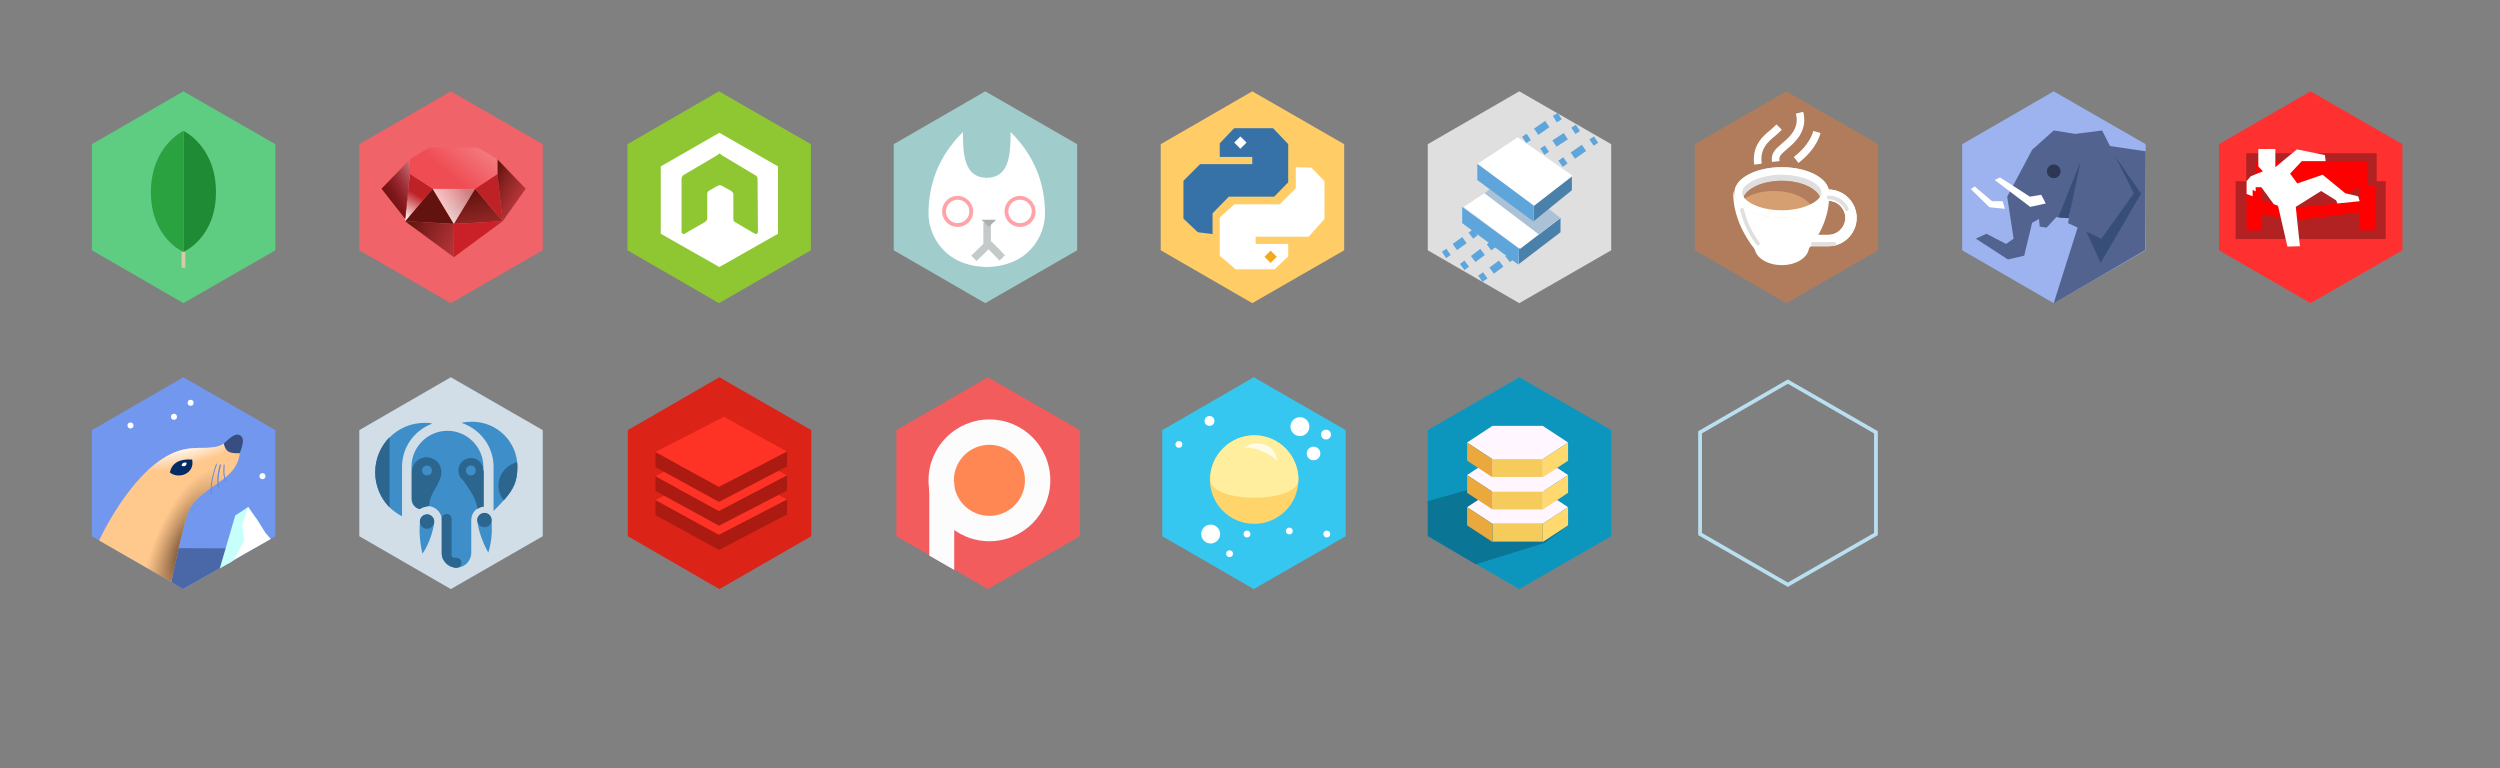 <?xml version="1.0" encoding="utf-8"?>
<!-- Generator: Adobe Illustrator 19.2.1, SVG Export Plug-In . SVG Version: 6.00 Build 0)  -->
<svg version="1.1" id="svgs" xmlns="http://www.w3.org/2000/svg" xmlns:xlink="http://www.w3.org/1999/xlink" x="0px" y="0px"
	 viewBox="0 0 661 203.1" style="enable-background:new 0 0 661 203.1;" xml:space="preserve">
<rect x="0" y="0" width="661" height="203.1" fill="#808080" stroke="none"/>
<style type="text/css">
	.st0{fill:#F06368;stroke:#F06368;stroke-width:2;stroke-miterlimit:10;}
	.st1{fill:#CA2128;}
	.st2{fill:url(#SVGID_1_);}
	.st3{fill:#BE2227;}
	.st4{fill:url(#SVGID_2_);}
	.st5{fill:#621310;}
	.st6{fill:url(#SVGID_3_);}
	.st7{fill:#D32034;}
	.st8{fill:url(#SVGID_4_);}
	.st9{fill:url(#SVGID_5_);}
	.st10{fill:url(#SVGID_6_);}
	.st11{fill:url(#SVGID_7_);}
	.st12{fill:#EF4C53;}
	.st13{opacity:0.61;fill:url(#SVGID_8_);enable-background:new    ;}
	.st14{fill:url(#SVGID_9_);}
	.st15{fill:url(#SVGID_10_);}
	.st16{fill:#8FC733;stroke:#8FC733;stroke-width:2;stroke-miterlimit:10;}
	.st17{fill:#FFFFFF;}
	.st18{fill:#8FC733;}
	.st19{fill:#A1CCCC;stroke:#A1CCCC;stroke-width:2;stroke-miterlimit:10;}
	.st20{fill:#FFA3A9;}
	.st21{fill:none;stroke:#C4C9C9;stroke-width:2;stroke-miterlimit:10;}
	.st22{fill:#ABB0B0;}
	.st23{fill:#FFCC66;stroke:#FFCC66;stroke-width:2;stroke-miterlimit:10;}
	.st24{fill:#3672A7;}
	.st25{fill:#F1AA1D;}
	.st26{fill:#DFDFDF;stroke:#DFDFDF;stroke-width:2;stroke-miterlimit:10;}
	.st27{fill:#4A81AB;}
	.st28{fill:#5EA5DB;}
	.st29{fill:#AAC1D6;}
	.st30{fill:none;stroke:#5EA5DB;stroke-width:2;stroke-miterlimit:10;}
	.st31{fill:none;stroke:#5EA5DB;stroke-width:2;stroke-miterlimit:10;stroke-dasharray:3.581,2.387;}
	.st32{fill:none;stroke:#5EA5DB;stroke-width:2;stroke-miterlimit:10;stroke-dasharray:3.119,2.079;}
	.st33{fill:none;stroke:#5EA5DB;stroke-width:2;stroke-miterlimit:10;stroke-dasharray:3.119,2.08;}
	.st34{fill:none;stroke:#5EA5DB;stroke-width:2;stroke-miterlimit:10;stroke-dasharray:3.12,2.08;}
	.st35{fill:#B07C5C;stroke:#B07C5C;stroke-width:2;stroke-miterlimit:10;}
	.st36{fill:#DFDFDF;}
	.st37{clip-path:url(#SVGID_12_);fill:#D69F72;}
	.st38{clip-path:url(#SVGID_14_);fill:#B37E5D;}
	.st39{fill:none;stroke:#FFFFFF;stroke-width:3;stroke-miterlimit:10;}
	.st40{fill:none;stroke:#DFDFDF;stroke-linecap:round;stroke-miterlimit:10;}
	.st41{fill:none;stroke:#FFFFFF;stroke-width:2;stroke-miterlimit:10;}
	.st42{fill:#9CB3F0;stroke:#9CB3F0;stroke-width:2;stroke-miterlimit:10;}
	.st43{fill:#52638F;}
	.st44{fill:#374E78;}
	.st45{fill:#2D3652;}
	.st46{fill:#FF3030;stroke:#FF3030;stroke-width:2;stroke-miterlimit:10;}
	.st47{fill:#B32222;}
	.st48{fill:#FF0000;}
	.st49{fill:#5ECC81;stroke:#5ECC81;stroke-width:2;stroke-miterlimit:10;}
	.st50{fill:#1F8B35;}
	.st51{fill:#2BA240;}
	.st52{fill:none;stroke:#D6CBA6;stroke-miterlimit:10;}
	.st53{fill:#7197EE;stroke:#7197EE;stroke-width:2;stroke-miterlimit:10;}
	.st54{fill:#4A67A8;}
	.st55{fill:#FFC88D;}
	.st56{fill:url(#path3352_1_);}
	.st57{fill:url(#path4028_1_);}
	.st58{fill:#002B64;}
	.st59{fill:#678AD9;}
	.st60{fill:#394E80;}
	.st61{fill:#C7FFFA;}
	.st62{fill:#D1DEE8;stroke:#D1DEE8;stroke-width:2;stroke-miterlimit:10;}
	.st63{fill:#3D8EC9;}
	.st64{fill:#2C668F;}
	.st65{fill:#DB2317;stroke:#DB2317;stroke-width:2;stroke-miterlimit:10;}
	.st66{fill:#AB1B12;}
	.st67{fill:#FF3226;}
	.st68{fill:#F25C5C;stroke:#F25C5C;stroke-width:2;stroke-miterlimit:10;}
	.st69{fill:#FCFCFC;}
	.st70{fill:#FF8754;}
	.st71{fill:#35C7F0;stroke:#35C7F0;stroke-width:2;stroke-miterlimit:10;}
	.st72{fill:#FFD56B;}
	.st73{fill:#FFEE9E;}
	.st74{fill:#FFFCE6;}
	.st75{fill:#0D96BD;stroke:#0D96BD;stroke-width:2;stroke-miterlimit:10;}
	.st76{fill:#0A7594;}
	.st77{fill:#FFF6FF;}
	.st78{fill:#FFD86E;}
	.st79{fill:#F5CC5B;}
	.st80{fill:#EBA83D;}
	.st81{fill:none;stroke:#B9DFF0;stroke-miterlimit:10;}
	.st82{fill:none;stroke:#218BB0;stroke-width:1.113;stroke-linecap:round;stroke-linejoin:round;}
	.st83{fill:#218BB0;}
	.st84{fill:none;stroke:#46B4DB;stroke-width:0.88;stroke-linecap:round;stroke-linejoin:round;}
	.st85{fill:#46B4DB;}
	.st86{fill:#005A7A;}
</style>
<g id="hex-ruby">
	<polygon id="_x3E_bg" class="st0" points="142.5,65.6 119.2,79 96,65.6 96,38.7 119.2,25.3 142.5,38.7 	"/>
	<path class="st1" d="M120,58.5"/>
	
		<linearGradient id="SVGID_1_" gradientUnits="userSpaceOnUse" x1="133.748" y1="-1025.705" x2="124.896" y2="-1068.697" gradientTransform="matrix(1 0 0 1 0 1120)">
		<stop  offset="0" style="stop-color:#EF4C53"/>
		<stop  offset="0.165" style="stop-color:#EB4A51"/>
		<stop  offset="0.336" style="stop-color:#DE454B"/>
		<stop  offset="0.51" style="stop-color:#CA3D41"/>
		<stop  offset="0.687" style="stop-color:#AC3133"/>
		<stop  offset="0.863" style="stop-color:#872221"/>
		<stop  offset="1" style="stop-color:#651410"/>
	</linearGradient>
	<polygon class="st2" points="132.9,58.5 125.6,49.9 120,59.2 	"/>
	<polygon class="st3" points="125.6,49.9 131.5,46 132.9,58.5 	"/>
	
		<linearGradient id="SVGID_2_" gradientUnits="userSpaceOnUse" x1="150.923" y1="-1059.66" x2="129.114" y2="-1071.355" gradientTransform="matrix(1 0 0 1 0 1120)">
		<stop  offset="0" style="stop-color:#EF4C53"/>
		<stop  offset="0.165" style="stop-color:#EB4A51"/>
		<stop  offset="0.336" style="stop-color:#DE454B"/>
		<stop  offset="0.51" style="stop-color:#CA3D41"/>
		<stop  offset="0.687" style="stop-color:#AC3133"/>
		<stop  offset="0.863" style="stop-color:#872221"/>
		<stop  offset="1" style="stop-color:#651410"/>
	</linearGradient>
	<polygon class="st4" points="132.9,58.5 139,49.9 131.5,42.1 131.5,46 	"/>
	<polygon class="st5" points="107.1,58.5 114.4,49.9 120,59.2 	"/>
	<polygon class="st3" points="114.4,49.9 108.4,46 107.1,58.5 	"/>
	<polygon class="st3" points="114.4,49.9 108.4,46 107.1,58.5 	"/>
	
		<linearGradient id="SVGID_3_" gradientUnits="userSpaceOnUse" x1="105.871" y1="-1062.661" x2="109.561" y2="-1068.927" gradientTransform="matrix(1 0 0 1 0 1120)">
		<stop  offset="0" style="stop-color:#FFFFFF"/>
		<stop  offset="1" style="stop-color:#FFFFFF;stop-opacity:0"/>
	</linearGradient>
	<polygon class="st6" points="114.4,49.9 108.4,46 107.1,58.5 	"/>
	<polygon class="st7" points="107.1,57.8 100.9,49.9 108.4,42.1 108.4,46 	"/>
	
		<linearGradient id="SVGID_4_" gradientUnits="userSpaceOnUse" x1="115.151" y1="-1074.367" x2="104.336" y2="-1068.058" gradientTransform="matrix(1 0 0 1 0 1120)">
		<stop  offset="0" style="stop-color:#FFFFFF"/>
		<stop  offset="1" style="stop-color:#FFFFFF;stop-opacity:0"/>
	</linearGradient>
	<polygon class="st8" points="107.1,57.8 100.9,49.9 108.4,42.1 108.4,46 	"/>
	
		<linearGradient id="SVGID_5_" gradientUnits="userSpaceOnUse" x1="100.879" y1="-1066.152" x2="118.305" y2="-1076.038" gradientTransform="matrix(1 0 0 1 0 1120)">
		<stop  offset="0" style="stop-color:#621310"/>
		<stop  offset="0.172" style="stop-color:#661312;stop-opacity:0.828"/>
		<stop  offset="0.351" style="stop-color:#731418;stop-opacity:0.649"/>
		<stop  offset="0.533" style="stop-color:#871621;stop-opacity:0.467"/>
		<stop  offset="0.717" style="stop-color:#A5182E;stop-opacity:0.283"/>
		<stop  offset="0.901" style="stop-color:#CA1A3F;stop-opacity:9.930000e-02"/>
		<stop  offset="1" style="stop-color:#E11C4A;stop-opacity:0"/>
	</linearGradient>
	<polygon class="st9" points="107.1,57.8 100.9,49.9 108.4,42.1 108.4,46 	"/>
	
		<linearGradient id="SVGID_6_" gradientUnits="userSpaceOnUse" x1="115.44" y1="-1070.303" x2="121.862" y2="-1066.069" gradientTransform="matrix(1 0 0 1 0 1120)">
		<stop  offset="0" style="stop-color:#EE3A3F"/>
		<stop  offset="1" style="stop-color:#AC2125"/>
	</linearGradient>
	<polygon class="st10" points="120,49.9 114.4,49.9 114.4,49.9 120,59.2 125.6,49.9 125.6,49.9 	"/>
	
		<linearGradient id="SVGID_7_" gradientUnits="userSpaceOnUse" x1="112.976" y1="-1061.15" x2="122.318" y2="-1070.66" gradientTransform="matrix(1 0 0 1 0 1120)">
		<stop  offset="0" style="stop-color:#FFFFFF"/>
		<stop  offset="1" style="stop-color:#FFFFFF;stop-opacity:0.42"/>
	</linearGradient>
	<polygon class="st11" points="120,49.9 114.4,49.9 114.4,49.9 120,59.2 125.6,49.9 125.6,49.9 	"/>
	<polygon class="st12" points="126.4,39 120,39 113.5,39 108.4,42.1 108.4,46 114.4,49.9 120,49.9 125.6,49.9 131.5,46 131.5,42.1 	
		"/>
	
		<linearGradient id="SVGID_8_" gradientUnits="userSpaceOnUse" x1="135.506" y1="-1094.588" x2="118.359" y2="-1074.044" gradientTransform="matrix(1 0 0 1 0 1120)">
		<stop  offset="0" style="stop-color:#FFFFFF"/>
		<stop  offset="1" style="stop-color:#FFFFFF;stop-opacity:0"/>
	</linearGradient>
	<polygon class="st13" points="126.4,39 120,39 113.5,39 108.4,42.1 108.4,46 114.4,49.9 120,49.9 125.6,49.9 131.5,46 131.5,42.1 	
		"/>
	<polygon class="st1" points="120,59.2 120,68 132.9,58.5 	"/>
	
		<linearGradient id="SVGID_9_" gradientUnits="userSpaceOnUse" x1="142.802" y1="-1044.173" x2="109.157" y2="-1062.214" gradientTransform="matrix(1 0 0 1 0 1120)">
		<stop  offset="0" style="stop-color:#EF4C53"/>
		<stop  offset="0.165" style="stop-color:#EB4A51"/>
		<stop  offset="0.336" style="stop-color:#DE454B"/>
		<stop  offset="0.51" style="stop-color:#CA3D41"/>
		<stop  offset="0.687" style="stop-color:#AC3133"/>
		<stop  offset="0.863" style="stop-color:#872221"/>
		<stop  offset="1" style="stop-color:#651410"/>
	</linearGradient>
	<polygon class="st14" points="120,59.2 120,59.2 107.1,58.5 120,68 120,68 	"/>
	
		<linearGradient id="SVGID_10_" gradientUnits="userSpaceOnUse" x1="108.4" y1="-1074" x2="108.4" y2="-1074" gradientTransform="matrix(1 0 0 1 0 1120)">
		<stop  offset="0" style="stop-color:#EF4C53"/>
		<stop  offset="0.165" style="stop-color:#EB4A51"/>
		<stop  offset="0.336" style="stop-color:#DE454B"/>
		<stop  offset="0.51" style="stop-color:#CA3D41"/>
		<stop  offset="0.687" style="stop-color:#AC3133"/>
		<stop  offset="0.863" style="stop-color:#872221"/>
		<stop  offset="1" style="stop-color:#651410"/>
	</linearGradient>
	<path class="st15" d="M108.4,46"/>
</g>
<g id="hex-node">
	<polygon id="_x3E_bg_2_" class="st16" points="213.4,65.6 190.1,79 166.9,65.6 166.9,38.7 190.1,25.3 213.4,38.7 	"/>
	<polygon class="st17" points="190.2,35.1 205.7,44 205.7,61.8 190.2,70.6 174.7,61.8 174.7,44 	"/>
	<path class="st18" d="M200.3,47.3c0-0.4-0.2-0.8-0.5-0.9l-9-5.4c-0.2-0.1-0.3-0.4-0.5-0.4h-0.1c-0.2,0-0.3,0.3-0.5,0.4l-9,5.3
		c-0.3,0.2-0.5,0.6-0.5,1v14c0,0.2,0.1,0.4,0.3,0.5s0.4,0.1,0.5,0l5.4-3.1c0.3-0.2,0.6-0.6,0.6-0.9v-6.5c0-0.4,0.2-0.8,0.5-0.9
		l2.3-1.3c0.2-0.1,0.3-0.1,0.5-0.1s0.4,0,0.5,0.1l2.4,1.3c0.3,0.2,0.7,0.6,0.7,0.9v6.5c0,0.4,0,0.7,0.4,0.9l5.3,3.1
		c0.2,0.1,0.3,0.1,0.5,0s0.3-0.3,0.3-0.5L200.3,47.3z"/>
</g>
<g id="hex-memcached">
	<polygon id="_x3E_bg_3_" class="st19" points="283.8,65.6 260.5,79 237.3,65.6 237.3,38.7 260.5,25.3 283.8,38.7 	"/>
	<path class="st17" d="M260.4,70.6c11.8,0,15.9-8.5,15.9-14.1c0-5.7-1.4-14-9.1-21.6c0,5.3-0.1,12.1-6.3,12.1"/>
	<path class="st17" d="M261.4,70.6c-11.8,0-15.9-8.5-15.9-14.1c0-5.7,1.4-14,9.1-21.6c0,5.3,0.1,12.1,6.3,12.1"/>
	<g>
		<circle class="st17" cx="269.7" cy="56" r="3.5"/>
	</g>
	<g>
		<path class="st20" d="M269.7,52.8c1.7,0,3.1,1.4,3.1,3.1c0,1.7-1.4,3.1-3.1,3.1s-3.1-1.4-3.1-3.1S267.9,52.8,269.7,52.8
			 M269.7,51.8c-2.3,0-4.1,1.8-4.1,4.1s1.8,4.1,4.1,4.1c2.3,0,4.1-1.8,4.1-4.1C273.8,53.7,271.9,51.8,269.7,51.8L269.7,51.8z"/>
	</g>
	<g>
		<polyline class="st21" points="261,58.9 261,64.9 257.5,68.3 		"/>
		<line class="st21" x1="265" y1="68.2" x2="261.4" y2="64.5"/>
	</g>
	<g>
		<circle class="st17" cx="253.2" cy="56" r="3.5"/>
	</g>
	<polygon class="st22" points="263.4,58.1 261.4,60 259.5,58.1 	"/>
	<g>
		<path class="st20" d="M253.2,52.8c1.7,0,3.1,1.4,3.1,3.1c0,1.7-1.4,3.1-3.1,3.1c-1.7,0-3.1-1.4-3.1-3.1
			C250.1,54.2,251.5,52.8,253.2,52.8 M253.2,51.8c-2.3,0-4.1,1.8-4.1,4.1s1.8,4.1,4.1,4.1s4.1-1.8,4.1-4.1
			C257.3,53.7,255.5,51.8,253.2,51.8L253.2,51.8z"/>
	</g>
</g>
<g id="hex-python">
	<polygon id="_x3E_bg_4_" class="st23" points="354.4,65.6 331.1,79 307.9,65.6 307.9,38.7 331.1,25.3 354.4,38.7 	"/>
	<polygon class="st24" points="331.1,41.5 322.5,41.5 322.5,37.9 326.3,33.9 336.6,33.9 340.6,38.1 340.6,48.2 336.9,52 324.9,52 
		320.6,56.4 320.6,61.9 316.7,61.4 312.9,57.8 312.9,47.8 317.3,43.4 331.1,43.4 	"/>
	
		<rect x="326.9" y="36.6" transform="matrix(0.707 -0.707 0.707 0.707 69.339 242.943)" class="st17" width="2.3" height="2.3"/>
	<polygon class="st17" points="332,64.5 340.6,64.5 340.6,67.8 337,71.2 326.7,71.2 322.5,67.6 322.5,57.5 326.4,54 338.4,54 
		342.6,49.8 342.6,44.2 346.7,44.3 350.2,47.9 350.2,57.9 346,62.6 332,62.6 	"/>
	
		<rect x="334.6" y="66.8" transform="matrix(0.708 -0.707 0.707 0.708 50.205 257.158)" class="st25" width="2.3" height="2.3"/>
</g>
<g id="hex-storage">
	<polygon id="_x3E_bg_5_" class="st26" points="425,65.6 401.7,79 378.5,65.6 378.5,38.7 401.7,25.3 425,38.7 	"/>
	<polygon class="st27" points="412.6,61.4 412.6,57.6 401.6,65.7 401.6,69.8 	"/>
	<polyline class="st28" points="401.6,65.7 386.6,54.7 386.6,59 401.5,70 	"/>
	<polygon class="st17" points="398.1,47.4 387,54.7 401.9,65.8 412.6,57.6 	"/>
	<polygon class="st29" points="392.5,51.1 406.9,62 412.6,57.6 398.1,46.5 	"/>
	<polygon class="st27" points="415.6,50.3 415.6,46.5 405.6,54.3 405.6,58.4 	"/>
	<polyline class="st28" points="405.5,54.3 390.6,43.3 390.6,47.6 405.5,58.6 	"/>
	<polygon class="st17" points="401.3,36.3 390.7,43.3 405.6,54.4 415.8,46.5 	"/>
	<g>
		<g>
			<line class="st30" x1="412.4" y1="30.7" x2="411.1" y2="31.5"/>
			<line class="st31" x1="409.1" y1="32.8" x2="405.2" y2="35.5"/>
			<line class="st30" x1="404.2" y1="36.2" x2="403" y2="37"/>
		</g>
	</g>
	<g>
		<g>
			<line class="st30" x1="417.2" y1="33.8" x2="416" y2="34.6"/>
			<line class="st31" x1="414" y1="36" x2="410" y2="38.6"/>
			<line class="st30" x1="409" y1="39.3" x2="407.8" y2="40.1"/>
		</g>
	</g>
	<g>
		<g>
			<line class="st30" x1="422" y1="36.9" x2="420.8" y2="37.7"/>
			<line class="st31" x1="418.8" y1="39.1" x2="414.9" y2="41.8"/>
			<line class="st30" x1="413.9" y1="42.4" x2="412.6" y2="43.3"/>
		</g>
	</g>
	<g>
		<g>
			<line class="st30" x1="390.1" y1="61.4" x2="388.9" y2="62.3"/>
			<line class="st32" x1="387.2" y1="63.5" x2="383.8" y2="65.9"/>
			<line class="st30" x1="383" y1="66.6" x2="381.8" y2="67.4"/>
		</g>
	</g>
	<g>
		<g>
			<line class="st30" x1="394.9" y1="64.5" x2="393.7" y2="65.4"/>
			<line class="st33" x1="392" y1="66.6" x2="388.7" y2="69.1"/>
			<line class="st30" x1="387.8" y1="69.7" x2="386.6" y2="70.6"/>
		</g>
	</g>
	<g>
		<g>
			<line class="st30" x1="399.8" y1="67.6" x2="398.6" y2="68.5"/>
			<line class="st34" x1="396.9" y1="69.7" x2="393.5" y2="72.2"/>
			<line class="st30" x1="392.7" y1="72.8" x2="391.4" y2="73.7"/>
		</g>
	</g>
</g>
<g id="hex-java">
	<polygon id="_x3E_bg_6_" class="st35" points="495.6,65.6 472.3,79 449.1,65.6 449.1,38.7 472.3,25.3 495.6,38.7 	"/>
	<ellipse class="st17" cx="471.1" cy="65.3" rx="7.2" ry="4.8"/>
	<ellipse class="st36" cx="471.1" cy="50.9" rx="12.5" ry="6.7"/>
	<g>
		<g>
			<g>
				<g>
					<defs>
						<ellipse id="SVGID_11_" cx="471.1" cy="53.4" rx="10.4" ry="5.6"/>
					</defs>
					<clipPath id="SVGID_12_">
						<use xlink:href="#SVGID_11_"  style="overflow:visible;"/>
					</clipPath>
					<ellipse class="st37" cx="471.1" cy="53.4" rx="10.4" ry="5.6"/>
				</g>
			</g>
		</g>
		<g>
			<g>
				<g>
					<defs>
						<ellipse id="SVGID_13_" cx="471.1" cy="53.4" rx="10.4" ry="5.6"/>
					</defs>
					<clipPath id="SVGID_14_">
						<use xlink:href="#SVGID_13_"  style="overflow:visible;"/>
					</clipPath>
					<path class="st38" d="M487.1,45.9h-26v6.7c1.9-1.3,4.7-2.1,8-2.1c4.5,0,8.2,1.6,9.7,3.8C478.8,54.2,486.5,53.5,487.1,45.9z"/>
				</g>
			</g>
		</g>
	</g>
	<path class="st17" d="M478.1,65.9c-0.9,1.9-3.6,2.4-6.9,2.4s-6.1-0.9-6.9-2.2h-0.2c-6.4-8-5.8-15-5.8-15l0.2-0.5
		c0,3.7,5.5,6.9,12.4,6.9s12.6-3,12.6-6.7v0.1C483.6,51,484.5,58.3,478.1,65.9L478.1,65.9L478.1,65.9z"/>
	<g>
		<path class="st17" d="M471.1,46.2c6,0,10.5,2.5,10.5,4.7s-4.5,4.7-10.5,4.7s-10.5-2.5-10.5-4.7S465.1,46.2,471.1,46.2 M471.1,44.2
			c-6.9,0-12.5,3-12.5,6.7s5.6,6.7,12.5,6.7s12.5-3,12.5-6.7S478,44.2,471.1,44.2L471.1,44.2z"/>
	</g>
	<path class="st39" d="M483.4,51.6c3.3,0,6,2.7,6,6s-2.7,6-6,6s-5.1,0-5.1,0"/>
	<path class="st39" d="M483.4,51.6c3.3,0,6,2.7,6,6s-2.7,6-6,6s-5.1,0-5.1,0"/>
	<path class="st40" d="M483.5,52.2c2.1,0,4,1.3,4.8,3.1"/>
	<line class="st40" x1="479.3" y1="64.5" x2="485" y2="64.5"/>
	<path class="st40" d="M464.8,64.4c-2.7-3.6-3.7-6.9-4.2-8.9"/>
	<path class="st41" d="M480.4,34.9c-1.1,3.8-4.1,6.3-5.5,7.4"/>
	<path class="st41" d="M464.8,43.4c-0.6-4.5,2-6.7,4.1-8.4c0.6-0.5,1.1-1,1.5-1.4"/>
	<path class="st41" d="M475.8,29.8c1.2,4.5-2.1,7.3-3.9,8.8c-2.1,1.8-2.6,2.4-2.4,4.1"/>
</g>
<g id="hex-php">
	<polygon id="_x3E_bg_7_" class="st42" points="566.3,65.6 543,79 519.8,65.6 519.8,38.7 543,25.3 566.3,38.7 	"/>
	<polyline class="st43" points="550.1,57.7 543,80.2 567.2,66.1 567.3,40 556.4,38.4 	"/>
	<polygon class="st44" points="559.3,41.4 566.1,51.2 555.4,69.5 551.5,61 	"/>
	<polygon class="st43" points="537.3,39.6 543,34.5 548.7,35.4 555.8,34.5 564.2,51.1 555.6,63.1 546.8,59 548.1,51.3 546.8,57.6 
		543.7,57.4 541.1,60.2 539.3,59.9 539.1,57.9 537.3,58.9 535.2,67.6 530.9,68.6 522.4,63.1 525.2,61.8 530.4,64.5 532.4,63.1 
		530.7,52 	"/>
	<polygon class="st17" points="539.7,51.5 540.9,53.8 536.8,54.7 527.4,47.6 528.8,46.9 536.7,52 	"/>
	<polygon class="st17" points="529.5,53.2 526.7,53.2 522.1,49.3 521.1,50 526,54.8 530.1,55.2 	"/>
	<circle class="st45" cx="543" cy="45.3" r="1.8"/>
	<polygon class="st44" points="550.1,42.7 547,57.7 544.2,57.5 	"/>
</g>
<g id="hex-couch-db">
	<polygon id="_x3E_bg_8_" class="st46" points="634.2,65.6 610.9,79 587.7,65.6 587.7,38.7 610.9,25.3 634.2,38.7 	"/>
	<g>
		<polygon class="st47" points="591.1,63.2 630.8,63.2 630.8,47.9 628.4,47.9 628.4,40.5 593.9,40.5 593.9,47.9 591.1,47.9 		"/>
		<polygon class="st48" points="625.8,49.2 625.8,42.6 596.4,42.6 596.4,48.1 594,48.1 594,60.9 596.4,60.9 598,60.9 622.4,60.9 
			625.8,60.9 628.2,60.9 628.2,49.2 		"/>
		<polygon class="st47" points="598,56.6 598,62.4 623.9,62.4 623.9,56.2 605.7,58.3 		"/>
		<polygon class="st47" points="598,49 598,52.9 604.5,55.1 623.9,53.2 623.9,49.3 619.9,51.8 613.2,49 605.4,50.5 		"/>
		<polygon class="st17" points="595.1,46.6 598.3,45.3 597.1,44 597.1,39.4 601.6,39.4 601.6,44.2 607.3,39.5 614.7,41 614.9,42.6 
			612.6,42.6 611.4,42.6 608.6,42.6 605.5,45.9 607.4,48.5 614.1,46.2 620.1,51.1 623.5,51.9 623.9,53.2 618,53.8 617.7,53 
			617.4,52.8 613.7,50.5 607,54.7 608.1,65.1 604.8,65.2 602.3,54.4 601.2,54 597.9,49.5 596.4,49.5 596.4,50.6 595.6,50.2 
			595.6,51.9 594,51.3 594,47.9 		"/>
	</g>
</g>
<g id="hex-mongo-db">
	<polygon id="_x3E_bg_1_" class="st49" points="71.8,65.6 48.5,79 25.3,65.6 25.3,38.7 48.5,25.3 71.8,38.7 	"/>
	<path class="st50" d="M48.5,34.6v32c0,0,8.6-3.6,8.6-15.8S48.5,34.6,48.5,34.6z"/>
	<path class="st51" d="M48.5,34.6v32c0,0-8.6-3.6-8.6-15.8S48.5,34.6,48.5,34.6z"/>
	<line class="st52" x1="48.5" y1="66.6" x2="48.5" y2="70.8"/>
</g>
<g id="hex-maria-db">
	<polygon id="_x3E_bg_9_" class="st53" points="71.8,141.2 48.5,154.6 25.3,141.2 25.3,114.3 48.5,100.9 71.8,114.3 	"/>
	<circle class="st17" cx="46" cy="110.2" r="0.8"/>
	<circle class="st17" cx="50.4" cy="106.5" r="0.8"/>
	<circle class="st17" cx="34.5" cy="112.5" r="0.8"/>
	<circle class="st17" cx="69.4" cy="125.9" r="0.8"/>
	<polygon class="st54" points="48.4,155.7 30,144.9 67.3,145 	"/>
	<path id="path3352_5_" class="st55" d="M45.3,153.9c0,0,3.4-17.2,5.1-19.8c1.8-2.8,4.6-4.5,7.1-6.3c2.9-2,5.5-4.1,5.9-8
		c-3-0.3-3.7-1-4.2-2.5c-1.5,0.9-2.9,1-4.5,1.1c-1.4,0-2.9,0-4.7,0.2c-13.4,1.4-23.8,24.3-23.8,24.3L45.3,153.9z"/>
	
		<radialGradient id="path3352_1_" cx="866.256" cy="2222.912" r="22.823" gradientTransform="matrix(0.379 -0.925 -0.363 -0.149 528.097 1277.773)" gradientUnits="userSpaceOnUse">
		<stop  offset="0" style="stop-color:#543824"/>
		<stop  offset="1" style="stop-color:#8B5E3C;stop-opacity:0"/>
	</radialGradient>
	<path id="path3352_2_" class="st56" d="M45.3,153.9c0,0,3.4-17.2,5.1-19.8c1.8-2.8,4.6-4.5,7.1-6.3c2.9-2,5.5-4.1,5.9-8
		c-3-0.3-3.7-1-4.2-2.5c-1.5,0.9-2.9,1-4.5,1.1c-1.4,0-2.9,0-4.7,0.2c-13.4,1.4-23.8,24.3-23.8,24.3L45.3,153.9z"/>
	
		<radialGradient id="path4028_1_" cx="153.966" cy="202.171" r="12.954" gradientTransform="matrix(0.108 0.393 -1.445 0.397 325.078 -23.069)" gradientUnits="userSpaceOnUse">
		<stop  offset="0" style="stop-color:#FFFFFF"/>
		<stop  offset="1" style="stop-color:#FFFFFF;stop-opacity:0"/>
	</radialGradient>
	<path id="path4028_3_" class="st57" d="M59.2,117.3c-1.5,0.9-2.9,1-4.5,1.1c-1.4,0-2.9,0-4.7,0.2c-5.7,0.6-11,5.4-14.1,9l12.5,12.6
		c0.7-2.8,1.3-5,2-6.1c1.8-2.8,4.6-4.5,7.1-6.3c2.9-2,5.4-4.1,5.9-8C60.4,119.6,59.7,118.9,59.2,117.3z"/>
	<path id="path3880_6_" class="st58" d="M44.9,124.9c2.2,1.9,6.7,0.4,5.9-3.4C47.4,121.3,45.5,122.4,44.9,124.9z"/>
	<path id="path3880_5_" class="st17" d="M48,123.1c0.5,0.4,1.5,0.1,1.3-0.8C48.5,122.2,48.1,122.5,48,123.1z"/>
	<path id="path3882_3_" class="st59" d="M59.4,123.1c0,0.9-0.3,2.1,0.4,4c0.1,0.3,0,0.6-0.2,0.2c-0.7-1.8-0.6-2.8-0.5-4.1
		C59.1,122.6,59.4,122.7,59.4,123.1z"/>
	<path id="path3884_3_" class="st59" d="M58.4,123.1c-0.2,1.1-1,3.2-0.4,5.8c0.1,0.4-0.2,0.8-0.3,0.1c-0.6-2.5,0-4.3,0.3-5.9
		C58.2,122.5,58.4,122.7,58.4,123.1z"/>
	<path id="path3888_3_" class="st59" d="M57.3,123c-0.4,1.1-1.6,4.6-1.3,7.2c0,0.4-0.3,0.8-0.3,0.1c-0.2-2.5,0.8-5.8,1.3-7.3
		C57.2,122.3,57.4,122.5,57.3,123z"/>
	<path class="st60" d="M59.2,117.3c0,0,2.3-2.5,3.6-2.4c0.7,0.1,1.1,0.3,1.4,1.2c0.3,0.9-0.8,3.7-0.8,3.7s-2,0.2-3-0.4
		S59.2,117.3,59.2,117.3z"/>
	<polygon class="st17" points="71.6,142.5 61.8,148.1 60.4,149 61,141 65.6,134 68.2,137.7 70.2,140.9 	"/>
	<polygon class="st61" points="64,138.8 64.6,142.9 61.8,148.1 60.4,149 58.1,150.3 62.2,136.3 65.7,134 	"/>
</g>
<g id="hex-postgres-db">
	<polygon id="_x3E_bg_10_" class="st62" points="142.5,141.2 119.2,154.6 96,141.2 96,114.3 119.2,100.9 142.5,114.3 	"/>
	<path class="st63" d="M116.8,137.3v8.9c0,2.2,1.8,3.9,3.9,3.9s3.9-1.8,3.9-3.9v-8.7c0-1.9,1.4-3.4,3.2-3.6v-10.5
		c0-5.2-4.3-9.5-9.5-9.5s-9.5,4.3-9.5,9.5v8.5c0,1.4,1,2.5,2.3,2.6c0.6-0.4,1.3-0.7,2.1-0.7C115.1,133.9,116.7,135.4,116.8,137.3
		L116.8,137.3L116.8,137.3z"/>
	<circle class="st64" cx="124.5" cy="124.4" r="3.3"/>
	<path class="st64" d="M121.5,125.8c0,0,4.7,5.6,4.7,8.8c0,0,0.7-0.6,1.7-0.6v-9.5"/>
	<circle class="st64" cx="112.8" cy="124.8" r="3.9"/>
	<path class="st64" d="M116.6,124.8c0,3.5-3.1,5.3-3.1,9c0,0-2.1,0.3-2.4,0.8c0,0-0.7,0.1-1.5-0.8s-0.7-1.9-0.7-1.9v-6.8"/>
	<circle class="st63" cx="112.9" cy="124.4" r="1.3"/>
	<circle class="st64" cx="118.1" cy="137.2" r="1.3"/>
	<rect x="116.8" y="137.2" class="st64" width="2.6" height="9.3"/>
	<circle class="st64" cx="120.7" cy="148.8" r="1.3"/>
	<path class="st64" d="M119.4,146.5c0,0.9,0.3,1,1.3,1s0,2.6,0,2.6c-2.4,0-3.9-2.1-3.9-3.6"/>
	<path class="st63" d="M112.3,111.8c-7.3,0-13.1,5.9-13.1,13.1c0,5.1,2.9,9.5,7.1,11.6v-4.2c0-0.1,0-0.3,0-0.4v-8.5
		c0-5.3,3.4-9.7,8-11.4l0,0C113.6,111.8,113,111.8,112.3,111.8z"/>
	<path class="st63" d="M113.2,136c-1-0.1-2,0.6-2.1,1.6c-0.6,4.1,0.6,8.8,0.6,8.8s2.4-3.3,3.1-8.2l0,0l0,0
		C114.9,137.1,114.2,136.2,113.2,136z"/>
	<path class="st63" d="M129.9,137.3L129.9,137.3c-0.1-1-1.1-1.8-2.1-1.6s-1.8,1.1-1.6,2.1c0.5,4.2,2.9,8.3,2.9,8.3
		S130.5,142.2,129.9,137.3z"/>
	<path class="st64" d="M103,115.6c-2.4,2.4-3.8,5.7-3.8,9.3c0,3.6,1.5,6.9,3.8,9.3V115.6z"/>
	<circle class="st63" cx="124.5" cy="124.4" r="1.3"/>
	<circle class="st64" cx="112.9" cy="137.9" r="1.9"/>
	<circle class="st64" cx="128.1" cy="137.5" r="1.9"/>
	<g>
		<path class="st63" d="M124.8,111.5c-1,0-1.9,0.1-2.8,0.3c4.9,1.6,8.5,6.2,8.5,11.6v11.7c4.9-4.9,6.3-7.1,6.3-11.7
			C136.8,116.8,131.4,111.5,124.8,111.5z"/>
	</g>
	<path class="st64" d="M131.8,128.4c0,1.5,0.5,2.8,1.4,3.9c2.8-3.1,3.6-5.3,3.6-8.9c0-0.4,0-0.8-0.1-1.2
		C133.9,122.9,131.8,125.4,131.8,128.4z"/>
</g>
<g id="hex-redis">
	<polygon id="_x3E_bg_11_" class="st65" points="213.5,141.2 190.2,154.6 167,141.2 167,114.3 190.2,100.9 213.5,114.3 	"/>
	<polygon class="st66" points="190.1,145.4 173.3,136.2 173.3,132.2 190.1,141.4 	"/>
	<polygon class="st67" points="173.3,132.2 190.1,141.4 208.1,132.1 191.4,122.9 	"/>
	<polygon class="st66" points="190.1,145.4 208.1,136 208.1,132.1 190.1,141.4 	"/>
	<polygon class="st66" points="190.1,139 173.3,129.8 173.3,125.9 190.1,135.1 	"/>
	<polygon class="st67" points="173.3,125.9 190.1,135.1 208.1,125.7 191.4,116.5 	"/>
	<polygon class="st66" points="190.1,139 208.1,129.7 208.1,125.7 190.1,135.1 	"/>
	<polygon class="st66" points="190.1,132.7 173.3,123.5 173.3,119.5 190.1,128.7 	"/>
	<polygon class="st67" points="173.3,119.5 190.1,128.7 208.1,119.4 191.4,110.2 	"/>
	<polygon class="st66" points="190.1,132.7 208.1,123.3 208.1,119.4 190.1,128.7 	"/>
</g>
<g id="hex-percona-db">
	<polygon id="_x3E_bg_12_" class="st68" points="284.5,141.2 261.2,154.6 238,141.2 238,114.3 261.2,100.9 284.5,114.3 	"/>
	<circle class="st69" cx="261.6" cy="127" r="16.1"/>
	<circle class="st70" cx="261.6" cy="127" r="9.4"/>
	<polygon class="st69" points="252.3,150.7 245.7,146.9 245.7,127.4 252.3,127.4 	"/>
</g>
<g id="hex-default">
	<polygon id="_x3E_bg_13_" class="st71" points="354.8,141.2 331.5,154.6 308.3,141.2 308.3,114.3 331.5,100.9 354.8,114.3 	"/>
	<circle class="st72" cx="331.6" cy="126.8" r="11.7"/>
	<circle class="st17" cx="319.8" cy="111.3" r="1.3"/>
	<circle class="st17" cx="350.6" cy="114.9" r="1.3"/>
	<circle class="st17" cx="311.7" cy="117.5" r="0.9"/>
	<circle class="st17" cx="340.9" cy="140.4" r="0.9"/>
	<circle class="st17" cx="329.7" cy="141.2" r="0.9"/>
	<circle class="st17" cx="325.1" cy="146.4" r="0.9"/>
	<circle class="st17" cx="350.8" cy="141.2" r="0.9"/>
	<circle class="st17" cx="320.1" cy="141.2" r="2.5"/>
	<circle class="st17" cx="343.7" cy="112.8" r="2.5"/>
	<circle class="st17" cx="347.3" cy="119.9" r="1.8"/>
	<path class="st73" d="M343.3,126.8c0,6.4-23.3,6.4-23.3,0c0-6.4,5.2-11.7,11.7-11.7C338.1,115.1,343.3,120.4,343.3,126.8z"/>
	<path class="st74" d="M337.7,121.9c-2-2.3-6.6-3.8-8.9-3.6c2.3-1.3,3.9-1.3,5.7-0.7C336.3,118.2,337.4,119.8,337.7,121.9z"/>
</g>
<g id="hex-default-db">
	<polygon id="_x3E_bg_14_" class="st75" points="425,141.2 401.7,154.6 378.5,141.2 378.5,114.3 401.7,100.9 425,114.3 	"/>
	<polygon class="st76" points="414.6,138.9 408.5,143.5 390.2,149.2 377.5,141.7 377.5,132.5 390.6,128.8 394.9,131.4 	"/>
	<polygon class="st77" points="394.6,138.5 387.9,134.1 394.6,129.7 407.9,129.7 414.6,134.1 407.9,138.5 	"/>
	<polygon class="st78" points="414.6,134.1 414.6,138.9 407.9,143.3 407.9,138.5 	"/>
	<rect x="394.6" y="138.5" class="st79" width="13.3" height="4.7"/>
	<polygon class="st80" points="394.6,138.5 387.9,134.1 387.9,138.9 394.6,143.3 	"/>
	<polygon class="st77" points="394.6,130 387.9,125.6 394.6,121.2 407.9,121.2 414.6,125.6 407.9,130 	"/>
	<polygon class="st78" points="414.6,125.6 414.6,130.3 407.9,134.7 407.9,130 	"/>
	<rect x="394.6" y="130" class="st79" width="13.3" height="4.7"/>
	<polygon class="st80" points="394.6,130 387.9,125.6 387.9,130.3 394.6,134.7 	"/>
	<polygon class="st77" points="394.6,121.4 387.9,117 394.6,112.6 407.9,112.6 414.6,117 407.9,121.4 	"/>
	<polygon class="st78" points="414.6,117 414.6,121.8 407.9,126.2 407.9,121.4 	"/>
	<rect x="394.6" y="121.4" class="st79" width="13.3" height="4.7"/>
	<polygon class="st80" points="394.6,121.4 387.9,117 387.9,121.8 394.6,126.2 	"/>
</g>
<g id="hex-empty">
	<polygon class="st81" points="496,141.2 472.7,154.6 449.5,141.2 449.5,114.3 472.7,100.9 496,114.3 	"/>
</g>
<g id="docs">
	<path class="st82" d="M12.1,241l-0.9,14.9c7-0.9,12.1,2.6,12.1,2.6c0.6,0.6,1.4,0.6,2,0c0,0,5-3.2,12-2.4l-0.9-15.2"/>
	<path class="st82" d="M12.4,259.3c6.4-0.8,11.2,2.7,11.2,2.7c0.4,0.4,1.1,0.4,1.5,0c0,0,4.8-3.5,11.2-2.7"/>
	<path class="st83" d="M34,240.7c-5.2,0-7.8,1.2-8.9,2v13c1.5-0.9,5.2-2.6,9.7-2.1L34,240.7z"/>
	<path class="st83" d="M23.6,242.8c-1.1-0.8-3.8-2-8.9-2l-0.8,12.9c4.5-0.6,8.2,1.2,9.7,2.1V242.8z"/>
</g>
<g id="close-x">
	<path class="st17" d="M107.5,258.2c0.2,0.2,0.3,0.4,0.3,0.7c0,0.3-0.1,0.5-0.3,0.7c-0.2,0.2-0.5,0.3-0.8,0.3s-0.5-0.1-0.7-0.3
		l-7.1-7.1l-7.2,7.1c-0.2,0.2-0.4,0.3-0.7,0.3c-0.2,0-0.3,0-0.4-0.1s-0.2-0.1-0.3-0.2c-0.2-0.2-0.3-0.4-0.3-0.7
		c0-0.3,0.1-0.5,0.3-0.7l7.1-7.1l-7.1-7.1c-0.1-0.1-0.2-0.2-0.2-0.3c-0.1-0.1-0.1-0.3-0.1-0.4s0-0.3,0.1-0.4s0.1-0.2,0.2-0.4
		c0.2-0.2,0.4-0.3,0.7-0.3c0.3,0,0.5,0.1,0.7,0.3l7.2,7.2l7.1-7.2c0.2-0.2,0.4-0.3,0.7-0.3c0.3,0,0.5,0.1,0.7,0.3
		c0.1,0.1,0.2,0.2,0.2,0.4c0,0.1,0.1,0.3,0.1,0.4s0,0.3-0.1,0.4c0,0.1-0.1,0.2-0.2,0.3l-7.1,7.1L107.5,258.2z"/>
</g>
<g id="external-link">
	<line class="st84" x1="59.4" y1="255.2" x2="67.7" y2="246.9"/>
	<polyline class="st84" points="67.7,254.5 67.7,246.9 60.1,246.9 	"/>
</g>
<polygon class="st17" points="217,259.5 230.5,267.3 244.1,259.5 244.1,243.8 230.5,236 217,243.8 "/>
<circle class="st85" cx="230.5" cy="251.9" r="8.9"/>
<line class="st41" x1="230.5" y1="246.7" x2="230.5" y2="257.2"/>
<line class="st41" x1="235.8" y1="251.9" x2="225.4" y2="251.9"/>
<g id="check-mark">
	<path class="st17" d="M145,248c0.3-0.3,0.4-0.6,0.4-1c0-0.4-0.1-0.7-0.4-0.9c-0.3-0.3-0.6-0.4-1-0.4c-0.4,0-0.7,0.1-1,0.4l-5.3,5.3
		l-2.1-2.1c-0.3-0.3-0.6-0.4-1-0.4s-0.7,0.1-1,0.4c-0.3,0.3-0.4,0.6-0.4,1c0,0.4,0.1,0.7,0.4,1l3.1,3.1c0.2,0.3,0.6,0.4,1,0.4
		c0.1,0,0.3,0,0.5-0.1c0.2-0.1,0.3-0.2,0.5-0.3L145,248z"/>
</g>
<g id="gear">
	<path class="st86" d="M188.4,249.6c-0.1,0.3-0.2,0.6-0.3,0.8s-0.2,0.5-0.5,0.7l1.9,1.7l-1.9,1.7l-1.5-1.7c-0.6,0.4-1.1,0.6-1.7,0.6
		l0.2,2.5H182l0.2-2.5c-0.4,0-0.7,0-0.9-0.1s-0.5-0.2-0.8-0.4l-1.7,1.7l-1.7-1.7l1.7-1.7c0-0.1-0.1-0.2-0.2-0.3
		c-0.1-0.1-0.1-0.2-0.2-0.4c-0.1-0.1-0.1-0.3-0.2-0.4c0-0.1-0.1-0.3-0.1-0.4h-2.5v-2.5h2.5c0-0.1,0-0.3,0.1-0.4s0.1-0.3,0.2-0.4
		c0.1-0.1,0.1-0.3,0.2-0.4c0.1-0.1,0.1-0.2,0.2-0.3l-1.7-1.7l1.7-1.7l1.7,1.7c0.1-0.1,0.3-0.2,0.4-0.3c0.1-0.1,0.3-0.1,0.4-0.2
		s0.3-0.1,0.4-0.2c0.1,0,0.3-0.1,0.5-0.1l-0.2-2.3h2.7l-0.2,2.3c0.3,0.1,0.6,0.2,0.8,0.3c0.3,0.1,0.6,0.2,0.8,0.5l1.5-1.7l1.9,1.7
		l-1.9,1.7c0.2,0.2,0.4,0.4,0.5,0.7s0.2,0.5,0.3,0.8h2.5v2.5H188.4z M183.3,245.4c-0.4,0-0.7,0.1-1.1,0.2c-0.3,0.2-0.6,0.4-0.9,0.6
		s-0.5,0.6-0.6,0.9c-0.2,0.3-0.2,0.7-0.2,1.1c0,0.4,0.1,0.8,0.2,1.2c0.1,0.4,0.4,0.7,0.6,0.9s0.6,0.4,0.9,0.6s0.7,0.2,1.1,0.2
		s0.7-0.1,1.1-0.2s0.6-0.3,0.9-0.6c0.3-0.2,0.5-0.5,0.6-0.9c0.2-0.3,0.2-0.7,0.2-1.2c0-0.4-0.1-0.7-0.2-1.1
		c-0.2-0.3-0.4-0.6-0.6-0.9c-0.3-0.3-0.6-0.5-0.9-0.6C184,245.5,183.7,245.4,183.3,245.4z"/>
</g>
</svg>
